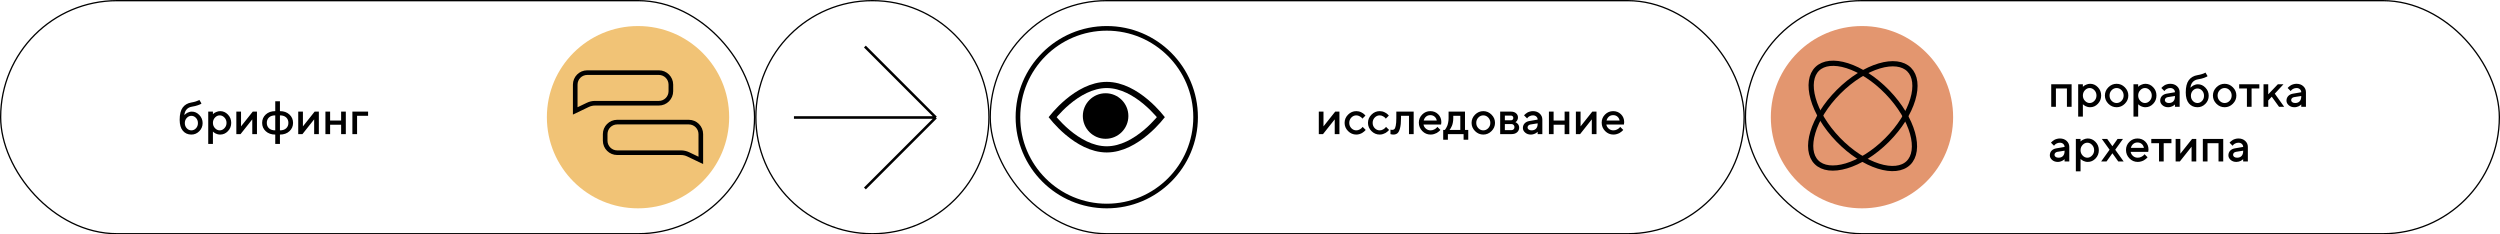 <svg width="1920" height="180" viewBox="0 0 1920 180" fill="none" xmlns="http://www.w3.org/2000/svg">
<path d="M155.617 94.545C155.617 96.971 154.762 99.045 153.051 100.768C151.352 102.49 149.33 103.352 146.986 103.352C144.279 103.352 142.1 102.385 140.447 100.451C138.807 98.506 137.986 95.693 137.986 92.014C137.986 87.818 138.766 84.672 140.324 82.574C141.883 80.477 144.104 79.188 146.986 78.707C148.264 78.496 149.406 78.227 150.414 77.898C151.434 77.57 152.137 77.295 152.523 77.072L153.104 76.721L154.721 79.428C154.65 79.522 154.504 79.656 154.281 79.832C154.07 80.008 153.338 80.324 152.084 80.781C150.842 81.238 149.26 81.625 147.338 81.941C145.686 82.211 144.355 82.897 143.348 83.998C142.34 85.1 141.748 86.576 141.572 88.428C141.619 88.357 141.701 88.264 141.818 88.147C141.947 88.018 142.199 87.801 142.574 87.496C142.949 87.18 143.342 86.904 143.752 86.67C144.174 86.424 144.707 86.207 145.352 86.019C146.008 85.82 146.67 85.721 147.338 85.721C149.518 85.721 151.439 86.594 153.104 88.34C154.779 90.074 155.617 92.143 155.617 94.545ZM143.436 90.572C142.439 91.639 141.941 92.963 141.941 94.545C141.941 96.127 142.439 97.451 143.436 98.518C144.432 99.584 145.609 100.117 146.969 100.117C148.34 100.117 149.523 99.584 150.52 98.518C151.516 97.451 152.014 96.127 152.014 94.545C152.014 92.963 151.516 91.639 150.52 90.572C149.523 89.494 148.34 88.955 146.969 88.955C145.609 88.955 144.432 89.494 143.436 90.572ZM169.1 103.352C168.455 103.352 167.828 103.275 167.219 103.123C166.609 102.971 166.088 102.783 165.654 102.561C165.221 102.326 164.834 102.092 164.494 101.857C164.166 101.611 163.926 101.418 163.773 101.277L163.527 101.014V110.559H159.924V85.721H163.527V87.707C163.691 87.543 163.92 87.326 164.213 87.057C164.518 86.787 165.156 86.436 166.129 86.002C167.102 85.568 168.092 85.352 169.1 85.352C171.385 85.352 173.365 86.231 175.041 87.988C176.729 89.734 177.572 91.856 177.572 94.352C177.572 96.848 176.729 98.975 175.041 100.732C173.365 102.479 171.385 103.352 169.1 103.352ZM172.387 90.291C171.332 89.166 170.119 88.603 168.748 88.603C167.377 88.603 166.164 89.166 165.109 90.291C164.055 91.416 163.527 92.775 163.527 94.369C163.527 95.951 164.055 97.305 165.109 98.43C166.164 99.555 167.377 100.117 168.748 100.117C170.119 100.117 171.332 99.555 172.387 98.43C173.441 97.305 173.969 95.951 173.969 94.369C173.969 92.775 173.441 91.416 172.387 90.291ZM194.113 85.721H197.348V103H193.744V91.662L184.744 103H181.51V85.721H185.113V97.059L194.113 85.721ZM211.393 110.559V103.352C208.393 103.352 205.961 102.496 204.098 100.785C202.246 99.074 201.32 96.936 201.32 94.369C201.32 91.791 202.246 89.647 204.098 87.936C205.961 86.213 208.393 85.352 211.393 85.352V77.793H214.996V85.352C217.996 85.352 220.422 86.213 222.273 87.936C224.137 89.647 225.068 91.791 225.068 94.369C225.068 96.936 224.137 99.074 222.273 100.785C220.422 102.496 217.996 103.352 214.996 103.352V110.559H211.393ZM211.393 100.117V88.603C209.354 88.603 207.76 89.125 206.611 90.168C205.475 91.211 204.906 92.611 204.906 94.369C204.906 96.115 205.475 97.51 206.611 98.553C207.76 99.596 209.354 100.117 211.393 100.117ZM214.996 88.603V100.117C217.035 100.117 218.623 99.596 219.76 98.553C220.908 97.51 221.482 96.115 221.482 94.369C221.482 92.611 220.908 91.211 219.76 90.168C218.623 89.125 217.035 88.603 214.996 88.603ZM241.645 85.721H244.879V103H241.275V91.662L232.275 103H229.041V85.721H232.645V97.059L241.645 85.721ZM253.527 95.793V103H249.924V85.721H253.527V92.559H261.982V85.721H265.586V103H261.982V95.793H253.527ZM282.689 85.721V88.955H274.234V103H270.631V85.721H282.689Z" fill="black"/>
<circle cx="490" cy="90" r="70" fill="#F1C376"/>
<path d="M538.223 103C538.223 97.906 534.093 93.777 529 93.777H474C468.907 93.777 464.777 97.906 464.777 103V108.054C464.777 113.147 468.907 117.276 474 117.276H523.001C524.912 117.276 526.798 117.705 528.521 118.53L538.223 123.178V119.054V103Z" stroke="black" stroke-width="3.555"/>
<path d="M441.777 65C441.777 59.907 445.907 55.777 451 55.777H506C511.093 55.777 515.223 59.907 515.223 65V70.054C515.223 75.147 511.093 79.276 506 79.276H456.999C455.088 79.276 453.202 79.705 451.479 80.53L441.777 85.178V81.054V65Z" stroke="black" stroke-width="3.555"/>
<rect x="0.5" y="0.5" width="579" height="179" rx="89.5" stroke="black"/>
<circle cx="670" cy="90" r="89.5" stroke="black"/>
<path d="M664.243 144.738L718.732 90.249M718.732 90.249L664.243 35.761M718.732 90.249H609.754" stroke="black" stroke-width="2"/>
<circle cx="850" cy="90" r="68.222" stroke="black" stroke-width="3.556"/>
<path d="M810.656 92.643C809.711 91.579 808.95 90.669 808.391 89.982C808.95 89.294 809.711 88.385 810.656 87.32C812.857 84.842 816.04 81.54 819.965 78.244C827.886 71.593 838.496 65.246 849.974 65.246C861.453 65.246 872.063 71.593 879.984 78.244C883.909 81.54 887.092 84.842 889.293 87.32C890.238 88.385 890.999 89.294 891.557 89.982C890.999 90.669 890.238 91.579 889.293 92.643C887.092 95.121 883.909 98.423 879.984 101.72C872.063 108.37 861.453 114.718 849.974 114.718C838.496 114.718 827.886 108.37 819.965 101.72C816.04 98.423 812.857 95.121 810.656 92.643Z" stroke="black" stroke-width="4.742"/>
<circle cx="849.103" cy="89.104" r="17.488" fill="black"/>
<path d="M1025.44 85.721H1028.68V103H1025.07V91.662L1016.07 103H1012.84V85.721H1016.44V97.059L1025.44 85.721ZM1035.32 100.68C1033.54 98.887 1032.65 96.783 1032.65 94.369C1032.65 91.943 1033.54 89.834 1035.32 88.041C1037.11 86.248 1039.22 85.352 1041.65 85.352C1043 85.352 1044.25 85.644 1045.41 86.231C1046.57 86.805 1047.4 87.379 1047.91 87.953L1048.66 88.779L1046.32 91.117C1046.21 90.93 1046.03 90.701 1045.78 90.432C1045.54 90.15 1045.02 89.775 1044.21 89.307C1043.42 88.838 1042.56 88.603 1041.65 88.603C1040.18 88.603 1038.91 89.16 1037.83 90.273C1036.77 91.387 1036.23 92.752 1036.23 94.369C1036.23 95.975 1036.77 97.334 1037.83 98.447C1038.91 99.561 1040.18 100.117 1041.65 100.117C1042.56 100.117 1043.42 99.889 1044.21 99.432C1045.02 98.975 1045.6 98.529 1045.96 98.096L1046.5 97.428L1048.84 99.766C1048.77 99.859 1048.66 99.994 1048.52 100.17C1048.38 100.334 1048.08 100.621 1047.61 101.031C1047.14 101.43 1046.65 101.787 1046.13 102.104C1045.62 102.408 1044.95 102.695 1044.13 102.965C1043.31 103.223 1042.48 103.352 1041.65 103.352C1039.22 103.352 1037.11 102.461 1035.32 100.68ZM1053.29 100.68C1051.5 98.887 1050.61 96.783 1050.61 94.369C1050.61 91.943 1051.5 89.834 1053.29 88.041C1055.08 86.248 1057.19 85.352 1059.61 85.352C1060.96 85.352 1062.21 85.644 1063.38 86.231C1064.54 86.805 1065.37 87.379 1065.87 87.953L1066.63 88.779L1064.29 91.117C1064.17 90.93 1063.99 90.701 1063.74 90.432C1063.51 90.15 1062.99 89.775 1062.18 89.307C1061.38 88.838 1060.53 88.603 1059.61 88.603C1058.15 88.603 1056.88 89.16 1055.8 90.273C1054.73 91.387 1054.2 92.752 1054.2 94.369C1054.2 95.975 1054.73 97.334 1055.8 98.447C1056.88 99.561 1058.15 100.117 1059.61 100.117C1060.53 100.117 1061.38 99.889 1062.18 99.432C1062.99 98.975 1063.57 98.529 1063.92 98.096L1064.46 97.428L1066.8 99.766C1066.73 99.859 1066.63 99.994 1066.49 100.17C1066.35 100.334 1066.04 100.621 1065.57 101.031C1065.1 101.43 1064.61 101.787 1064.1 102.104C1063.58 102.408 1062.91 102.695 1062.09 102.965C1061.27 103.223 1060.45 103.352 1059.61 103.352C1057.19 103.352 1055.08 102.461 1053.29 100.68ZM1072.38 85.721H1085.7V103H1082.1V88.955H1075.98V90.766C1075.98 94.059 1075.71 96.66 1075.19 98.57C1074.67 100.469 1074 101.74 1073.18 102.385C1072.38 103.029 1071.33 103.352 1070.04 103.352C1069.72 103.352 1069.38 103.322 1069.02 103.264C1068.67 103.205 1068.39 103.141 1068.19 103.07L1067.88 103V99.572C1068.36 99.689 1068.77 99.754 1069.12 99.766C1069.86 99.766 1070.44 99.566 1070.86 99.168C1071.3 98.769 1071.65 97.891 1071.94 96.531C1072.23 95.16 1072.38 93.238 1072.38 90.766V85.721ZM1106.76 95.617H1093.26C1093.45 96.836 1094.04 97.891 1095.05 98.781C1096.07 99.672 1097.28 100.117 1098.67 100.117C1099.68 100.117 1100.62 99.889 1101.48 99.432C1102.36 98.975 1102.98 98.529 1103.35 98.096L1103.89 97.428L1106.23 99.766C1106.16 99.859 1106.05 99.994 1105.9 100.17C1105.76 100.334 1105.45 100.621 1104.96 101.031C1104.48 101.43 1103.97 101.787 1103.44 102.104C1102.9 102.408 1102.19 102.695 1101.33 102.965C1100.47 103.223 1099.59 103.352 1098.67 103.352C1096.22 103.352 1094.11 102.455 1092.33 100.662C1090.56 98.857 1089.67 96.695 1089.67 94.176C1089.67 91.75 1090.53 89.676 1092.26 87.953C1093.99 86.219 1096.06 85.352 1098.48 85.352C1100.9 85.352 1102.92 86.16 1104.53 87.777C1106.14 89.383 1106.95 91.398 1106.95 93.824L1106.76 95.617ZM1098.48 88.428C1097.18 88.428 1096.08 88.814 1095.19 89.588C1094.31 90.35 1093.72 91.34 1093.42 92.559H1103.42C1103.21 91.34 1102.66 90.35 1101.78 89.588C1100.9 88.814 1099.8 88.428 1098.48 88.428ZM1108.38 99.766H1109.62C1109.69 99.695 1109.79 99.584 1109.92 99.432C1110.06 99.268 1110.3 98.91 1110.62 98.359C1110.96 97.809 1111.26 97.217 1111.5 96.584C1111.76 95.939 1111.99 95.096 1112.19 94.053C1112.4 93.01 1112.51 91.914 1112.51 90.766V85.721H1125.11V99.766H1127.62V107.324H1124.04V103H1111.98V107.324H1108.38V99.766ZM1116.11 88.955V90.766C1116.11 91.914 1116.01 93.004 1115.81 94.035C1115.62 95.066 1115.38 95.922 1115.09 96.602C1114.81 97.269 1114.52 97.85 1114.23 98.342C1113.95 98.834 1113.71 99.186 1113.53 99.397L1113.23 99.766H1121.51V88.955H1116.11ZM1142.97 98.447C1144.04 97.334 1144.57 95.975 1144.57 94.369C1144.57 92.752 1144.04 91.387 1142.97 90.273C1141.9 89.16 1140.64 88.603 1139.17 88.603C1137.71 88.603 1136.44 89.16 1135.36 90.273C1134.29 91.387 1133.76 92.752 1133.76 94.369C1133.76 95.975 1134.29 97.334 1135.36 98.447C1136.44 99.561 1137.71 100.117 1139.17 100.117C1140.64 100.117 1141.9 99.561 1142.97 98.447ZM1132.84 100.68C1131.06 98.887 1130.17 96.783 1130.17 94.369C1130.17 91.943 1131.06 89.834 1132.84 88.041C1134.64 86.248 1136.75 85.352 1139.17 85.352C1141.6 85.352 1143.7 86.248 1145.48 88.041C1147.28 89.834 1148.17 91.943 1148.17 94.369C1148.17 96.783 1147.28 98.887 1145.48 100.68C1143.7 102.461 1141.6 103.352 1139.17 103.352C1136.75 103.352 1134.64 102.461 1132.84 100.68ZM1152.13 85.721H1160.41C1162.06 85.721 1163.37 86.148 1164.34 87.004C1165.32 87.848 1165.8 88.92 1165.8 90.221C1165.8 90.959 1165.64 91.633 1165.31 92.242C1164.99 92.84 1164.67 93.256 1164.33 93.49L1163.83 93.824C1163.9 93.848 1164 93.889 1164.13 93.947C1164.26 94.006 1164.5 94.158 1164.84 94.404C1165.18 94.639 1165.47 94.902 1165.71 95.195C1165.97 95.477 1166.2 95.863 1166.4 96.356C1166.61 96.848 1166.72 97.381 1166.72 97.955C1166.72 99.443 1166.18 100.656 1165.12 101.594C1164.06 102.531 1162.62 103 1160.78 103H1152.13V85.721ZM1160.78 95.266H1155.73V99.941H1160.78C1161.49 99.941 1162.06 99.731 1162.48 99.309C1162.9 98.887 1163.11 98.318 1163.11 97.603C1163.11 96.959 1162.9 96.408 1162.46 95.951C1162.03 95.494 1161.47 95.266 1160.78 95.266ZM1161.72 91.908C1162.05 91.58 1162.22 91.141 1162.22 90.59C1162.22 90.027 1162.05 89.588 1161.72 89.272C1161.4 88.943 1160.96 88.779 1160.41 88.779H1155.73V92.383H1160.41C1160.96 92.383 1161.4 92.225 1161.72 91.908ZM1184.52 103H1180.92V101.207C1180.87 101.254 1180.79 101.33 1180.67 101.436C1180.57 101.541 1180.35 101.717 1180.01 101.963C1179.68 102.197 1179.32 102.414 1178.93 102.613C1178.55 102.801 1178.06 102.971 1177.47 103.123C1176.89 103.275 1176.3 103.352 1175.7 103.352C1173.94 103.352 1172.48 102.842 1171.32 101.822C1170.16 100.803 1169.58 99.637 1169.58 98.324C1169.58 96.906 1170.03 95.717 1170.92 94.756C1171.82 93.795 1173.05 93.186 1174.61 92.928L1180.92 91.838C1180.92 90.924 1180.58 90.156 1179.9 89.535C1179.23 88.914 1178.37 88.603 1177.32 88.603C1176.4 88.603 1175.57 88.797 1174.82 89.184C1174.08 89.559 1173.57 89.939 1173.29 90.326L1172.82 90.941L1170.48 88.603C1170.55 88.51 1170.64 88.393 1170.76 88.252C1170.89 88.1 1171.16 87.842 1171.59 87.478C1172.02 87.103 1172.48 86.769 1172.96 86.477C1173.44 86.184 1174.07 85.926 1174.86 85.703C1175.65 85.469 1176.47 85.352 1177.32 85.352C1179.43 85.352 1181.15 85.978 1182.5 87.232C1183.85 88.475 1184.52 90.01 1184.52 91.838V103ZM1176.24 100.117C1177.71 100.117 1178.85 99.684 1179.67 98.816C1180.5 97.938 1180.92 96.689 1180.92 95.072V94.721L1175.33 95.617C1174.69 95.734 1174.16 95.998 1173.77 96.408C1173.37 96.818 1173.17 97.334 1173.17 97.955C1173.17 98.529 1173.44 99.033 1173.99 99.467C1174.56 99.9 1175.31 100.117 1176.24 100.117ZM1193.17 95.793V103H1189.57V85.721H1193.17V92.559H1201.63V85.721H1205.23V103H1201.63V95.793H1193.17ZM1222.88 85.721H1226.11V103H1222.51V91.662L1213.51 103H1210.28V85.721H1213.88V97.059L1222.88 85.721ZM1247.17 95.617H1233.67C1233.86 96.836 1234.46 97.891 1235.46 98.781C1236.48 99.672 1237.69 100.117 1239.09 100.117C1240.09 100.117 1241.03 99.889 1241.9 99.432C1242.78 98.975 1243.4 98.529 1243.76 98.096L1244.31 97.428L1246.64 99.766C1246.57 99.859 1246.46 99.994 1246.31 100.17C1246.17 100.334 1245.86 100.621 1245.38 101.031C1244.9 101.43 1244.39 101.787 1243.85 102.104C1243.31 102.408 1242.61 102.695 1241.74 102.965C1240.88 103.223 1240 103.352 1239.09 103.352C1236.64 103.352 1234.52 102.455 1232.74 100.662C1230.97 98.857 1230.09 96.695 1230.09 94.176C1230.09 91.75 1230.95 89.676 1232.67 87.953C1234.4 86.219 1236.48 85.352 1238.89 85.352C1241.32 85.352 1243.33 86.16 1244.94 87.777C1246.56 89.383 1247.37 91.398 1247.37 93.824L1247.17 95.617ZM1238.89 88.428C1237.59 88.428 1236.5 88.814 1235.61 89.588C1234.73 90.35 1234.13 91.34 1233.83 92.559H1243.83C1243.62 91.34 1243.08 90.35 1242.2 89.588C1241.32 88.814 1240.22 88.428 1238.89 88.428Z" fill="black"/>
<rect x="760.5" y="0.5" width="579" height="179" rx="89.5" stroke="black"/>
<circle cx="1430" cy="90" r="70" fill="#E3966F"/>
<path d="M1465.64 125.162C1460.81 129.836 1452.59 130.737 1442.61 127.583C1432.73 124.457 1421.64 117.467 1411.77 107.279C1401.91 97.09 1395.28 85.775 1392.48 75.793C1389.65 65.724 1390.82 57.536 1395.65 52.862C1400.48 48.189 1408.7 47.288 1418.67 50.441C1428.55 53.568 1439.65 60.558 1449.51 70.746C1459.37 80.934 1466 92.25 1468.8 102.231C1471.63 112.3 1470.46 120.489 1465.64 125.162Z" stroke="black" stroke-width="4"/>
<path d="M1395.07 124.589C1390.31 119.838 1389.28 111.632 1392.27 101.61C1395.24 91.675 1402.04 80.469 1412.07 70.442C1422.1 60.415 1433.3 53.606 1443.24 50.641C1453.26 47.65 1461.47 48.684 1466.22 53.436C1470.97 58.187 1472 66.393 1469.01 76.415C1466.05 86.35 1459.24 97.556 1449.21 107.583C1439.19 117.61 1427.98 124.418 1418.04 127.384C1408.02 130.375 1399.82 129.341 1395.07 124.589Z" stroke="black" stroke-width="4"/>
<path d="M1578.94 67.955V82H1575.34V64.721H1591V82H1587.4V67.955H1578.94ZM1605.22 82.352C1604.58 82.352 1603.95 82.275 1603.34 82.123C1602.73 81.971 1602.21 81.783 1601.78 81.561C1601.34 81.326 1600.96 81.092 1600.62 80.857C1600.29 80.611 1600.05 80.418 1599.89 80.277L1599.65 80.014V89.559H1596.04V64.721H1599.65V66.707C1599.81 66.543 1600.04 66.326 1600.33 66.057C1600.64 65.787 1601.28 65.436 1602.25 65.002C1603.22 64.568 1604.21 64.352 1605.22 64.352C1607.51 64.352 1609.49 65.231 1611.16 66.988C1612.85 68.734 1613.69 70.856 1613.69 73.352C1613.69 75.848 1612.85 77.975 1611.16 79.732C1609.49 81.478 1607.51 82.352 1605.22 82.352ZM1608.51 69.291C1607.45 68.166 1606.24 67.603 1604.87 67.603C1603.5 67.603 1602.29 68.166 1601.23 69.291C1600.18 70.416 1599.65 71.775 1599.65 73.369C1599.65 74.951 1600.18 76.305 1601.23 77.43C1602.29 78.555 1603.5 79.117 1604.87 79.117C1606.24 79.117 1607.45 78.555 1608.51 77.43C1609.56 76.305 1610.09 74.951 1610.09 73.369C1610.09 71.775 1609.56 70.416 1608.51 69.291ZM1629.36 77.447C1630.42 76.334 1630.96 74.975 1630.96 73.369C1630.96 71.752 1630.42 70.387 1629.36 69.273C1628.29 68.16 1627.02 67.603 1625.56 67.603C1624.09 67.603 1622.82 68.16 1621.74 69.273C1620.68 70.387 1620.14 71.752 1620.14 73.369C1620.14 74.975 1620.68 76.334 1621.74 77.447C1622.82 78.561 1624.09 79.117 1625.56 79.117C1627.02 79.117 1628.29 78.561 1629.36 77.447ZM1619.23 79.68C1617.45 77.887 1616.56 75.783 1616.56 73.369C1616.56 70.943 1617.45 68.834 1619.23 67.041C1621.02 65.248 1623.13 64.352 1625.56 64.352C1627.98 64.352 1630.09 65.248 1631.87 67.041C1633.66 68.834 1634.56 70.943 1634.56 73.369C1634.56 75.783 1633.66 77.887 1631.87 79.68C1630.09 81.461 1627.98 82.352 1625.56 82.352C1623.13 82.352 1621.02 81.461 1619.23 79.68ZM1647.69 82.352C1647.04 82.352 1646.42 82.275 1645.81 82.123C1645.2 81.971 1644.68 81.783 1644.24 81.561C1643.81 81.326 1643.42 81.092 1643.08 80.857C1642.76 80.611 1642.52 80.418 1642.36 80.277L1642.12 80.014V89.559H1638.51V64.721H1642.12V66.707C1642.28 66.543 1642.51 66.326 1642.8 66.057C1643.11 65.787 1643.75 65.436 1644.72 65.002C1645.69 64.568 1646.68 64.352 1647.69 64.352C1649.97 64.352 1651.96 65.231 1653.63 66.988C1655.32 68.734 1656.16 70.856 1656.16 73.352C1656.16 75.848 1655.32 77.975 1653.63 79.732C1651.96 81.478 1649.97 82.352 1647.69 82.352ZM1650.98 69.291C1649.92 68.166 1648.71 67.603 1647.34 67.603C1645.97 67.603 1644.75 68.166 1643.7 69.291C1642.64 70.416 1642.12 71.775 1642.12 73.369C1642.12 74.951 1642.64 76.305 1643.7 77.43C1644.75 78.555 1645.97 79.117 1647.34 79.117C1648.71 79.117 1649.92 78.555 1650.98 77.43C1652.03 76.305 1652.56 74.951 1652.56 73.369C1652.56 71.775 1652.03 70.416 1650.98 69.291ZM1673.97 82H1670.37V80.207C1670.32 80.254 1670.24 80.33 1670.12 80.436C1670.01 80.541 1669.79 80.717 1669.45 80.963C1669.12 81.197 1668.77 81.414 1668.38 81.613C1667.99 81.801 1667.51 81.971 1666.92 82.123C1666.33 82.275 1665.74 82.352 1665.14 82.352C1663.39 82.352 1661.93 81.842 1660.77 80.822C1659.61 79.803 1659.03 78.637 1659.03 77.324C1659.03 75.906 1659.47 74.717 1660.36 73.756C1661.27 72.795 1662.5 72.186 1664.05 71.928L1670.37 70.838C1670.37 69.924 1670.03 69.156 1669.35 68.535C1668.68 67.914 1667.82 67.603 1666.76 67.603C1665.85 67.603 1665.02 67.797 1664.27 68.184C1663.53 68.559 1663.02 68.939 1662.74 69.326L1662.26 69.941L1659.92 67.603C1659.99 67.51 1660.09 67.393 1660.21 67.252C1660.33 67.1 1660.61 66.842 1661.03 66.478C1661.46 66.103 1661.92 65.769 1662.4 65.477C1662.88 65.184 1663.52 64.926 1664.3 64.703C1665.1 64.469 1665.92 64.352 1666.76 64.352C1668.87 64.352 1670.6 64.978 1671.95 66.232C1673.29 67.475 1673.97 69.01 1673.97 70.838V82ZM1665.69 79.117C1667.15 79.117 1668.3 78.684 1669.12 77.816C1669.95 76.938 1670.37 75.689 1670.37 74.072V73.721L1664.78 74.617C1664.13 74.734 1663.61 74.998 1663.21 75.408C1662.81 75.818 1662.61 76.334 1662.61 76.955C1662.61 77.529 1662.89 78.033 1663.44 78.467C1664 78.9 1664.75 79.117 1665.69 79.117ZM1696.29 73.545C1696.29 75.971 1695.44 78.045 1693.73 79.768C1692.03 81.49 1690.01 82.352 1687.66 82.352C1684.96 82.352 1682.78 81.385 1681.12 79.451C1679.48 77.506 1678.66 74.693 1678.66 71.014C1678.66 66.818 1679.44 63.672 1681 61.574C1682.56 59.477 1684.78 58.188 1687.66 57.707C1688.94 57.496 1690.08 57.227 1691.09 56.898C1692.11 56.57 1692.81 56.295 1693.2 56.072L1693.78 55.721L1695.4 58.428C1695.33 58.522 1695.18 58.656 1694.96 58.832C1694.75 59.008 1694.01 59.324 1692.76 59.781C1691.52 60.238 1689.94 60.625 1688.01 60.941C1686.36 61.211 1685.03 61.897 1684.02 62.998C1683.02 64.1 1682.42 65.576 1682.25 67.428C1682.29 67.357 1682.38 67.264 1682.49 67.147C1682.62 67.018 1682.88 66.801 1683.25 66.496C1683.62 66.18 1684.02 65.904 1684.43 65.67C1684.85 65.424 1685.38 65.207 1686.03 65.019C1686.68 64.82 1687.35 64.721 1688.01 64.721C1690.19 64.721 1692.12 65.594 1693.78 67.34C1695.46 69.074 1696.29 71.143 1696.29 73.545ZM1684.11 69.572C1683.12 70.639 1682.62 71.963 1682.62 73.545C1682.62 75.127 1683.12 76.451 1684.11 77.518C1685.11 78.584 1686.29 79.117 1687.64 79.117C1689.02 79.117 1690.2 78.584 1691.2 77.518C1692.19 76.451 1692.69 75.127 1692.69 73.545C1692.69 71.963 1692.19 70.639 1691.2 69.572C1690.2 68.494 1689.02 67.955 1687.64 67.955C1686.29 67.955 1685.11 68.494 1684.11 69.572ZM1712.32 77.447C1713.39 76.334 1713.92 74.975 1713.92 73.369C1713.92 71.752 1713.39 70.387 1712.32 69.273C1711.26 68.16 1709.99 67.603 1708.53 67.603C1707.06 67.603 1705.79 68.16 1704.71 69.273C1703.65 70.387 1703.11 71.752 1703.11 73.369C1703.11 74.975 1703.65 76.334 1704.71 77.447C1705.79 78.561 1707.06 79.117 1708.53 79.117C1709.99 79.117 1711.26 78.561 1712.32 77.447ZM1702.2 79.68C1700.42 77.887 1699.53 75.783 1699.53 73.369C1699.53 70.943 1700.42 68.834 1702.2 67.041C1703.99 65.248 1706.1 64.352 1708.53 64.352C1710.95 64.352 1713.06 65.248 1714.84 67.041C1716.63 68.834 1717.53 70.943 1717.53 73.369C1717.53 75.783 1716.63 77.887 1714.84 79.68C1713.06 81.461 1710.95 82.352 1708.53 82.352C1706.1 82.352 1703.99 81.461 1702.2 79.68ZM1719.69 67.955V64.721H1735.16V67.955H1729.22V82H1725.63V67.955H1719.69ZM1753.7 64.721L1747.04 71.928L1754.23 82H1750.28L1744.7 74.266L1742 77.148V82H1738.39V64.721H1742V72.455L1749.38 64.721H1753.7ZM1770.96 82H1767.36V80.207C1767.31 80.254 1767.23 80.33 1767.12 80.436C1767.01 80.541 1766.79 80.717 1766.45 80.963C1766.12 81.197 1765.76 81.414 1765.38 81.613C1764.99 81.801 1764.5 81.971 1763.92 82.123C1763.33 82.275 1762.74 82.352 1762.14 82.352C1760.38 82.352 1758.92 81.842 1757.76 80.822C1756.6 79.803 1756.02 78.637 1756.02 77.324C1756.02 75.906 1756.47 74.717 1757.36 73.756C1758.26 72.795 1759.49 72.186 1761.05 71.928L1767.36 70.838C1767.36 69.924 1767.02 69.156 1766.34 68.535C1765.67 67.914 1764.81 67.603 1763.76 67.603C1762.84 67.603 1762.01 67.797 1761.26 68.184C1760.52 68.559 1760.01 68.939 1759.73 69.326L1759.26 69.941L1756.92 67.603C1756.99 67.51 1757.08 67.393 1757.2 67.252C1757.33 67.1 1757.61 66.842 1758.03 66.478C1758.46 66.103 1758.92 65.769 1759.4 65.477C1759.88 65.184 1760.51 64.926 1761.3 64.703C1762.09 64.469 1762.91 64.352 1763.76 64.352C1765.87 64.352 1767.6 64.978 1768.94 66.232C1770.29 67.475 1770.96 69.01 1770.96 70.838V82ZM1762.69 79.117C1764.15 79.117 1765.29 78.684 1766.11 77.816C1766.95 76.938 1767.36 75.689 1767.36 74.072V73.721L1761.77 74.617C1761.13 74.734 1760.61 74.998 1760.21 75.408C1759.81 75.818 1759.61 76.334 1759.61 76.955C1759.61 77.529 1759.88 78.033 1760.44 78.467C1761 78.9 1761.75 79.117 1762.69 79.117ZM1589.21 124H1585.6V122.207C1585.56 122.254 1585.47 122.33 1585.36 122.436C1585.25 122.541 1585.03 122.717 1584.69 122.963C1584.36 123.197 1584 123.414 1583.62 123.613C1583.23 123.801 1582.74 123.971 1582.16 124.123C1581.57 124.275 1580.98 124.352 1580.38 124.352C1578.62 124.352 1577.17 123.842 1576.01 122.822C1574.85 121.803 1574.27 120.637 1574.27 119.324C1574.27 117.906 1574.71 116.717 1575.6 115.756C1576.5 114.795 1577.73 114.186 1579.29 113.928L1585.6 112.838C1585.6 111.924 1585.26 111.156 1584.58 110.535C1583.92 109.914 1583.05 109.604 1582 109.604C1581.09 109.604 1580.25 109.797 1579.5 110.184C1578.77 110.559 1578.26 110.939 1577.97 111.326L1577.5 111.941L1575.16 109.604C1575.23 109.51 1575.33 109.393 1575.44 109.252C1575.57 109.1 1575.85 108.842 1576.27 108.479C1576.7 108.104 1577.16 107.77 1577.64 107.477C1578.12 107.184 1578.75 106.926 1579.54 106.703C1580.34 106.469 1581.16 106.352 1582 106.352C1584.11 106.352 1585.84 106.979 1587.19 108.232C1588.53 109.475 1589.21 111.01 1589.21 112.838V124ZM1580.93 121.117C1582.39 121.117 1583.54 120.684 1584.36 119.816C1585.19 118.938 1585.6 117.689 1585.6 116.072V115.721L1580.01 116.617C1579.37 116.734 1578.85 116.998 1578.45 117.408C1578.05 117.818 1577.85 118.334 1577.85 118.955C1577.85 119.529 1578.13 120.033 1578.68 120.467C1579.24 120.9 1579.99 121.117 1580.93 121.117ZM1603.43 124.352C1602.78 124.352 1602.16 124.275 1601.55 124.123C1600.94 123.971 1600.42 123.783 1599.98 123.561C1599.55 123.326 1599.16 123.092 1598.82 122.857C1598.49 122.611 1598.25 122.418 1598.1 122.277L1597.86 122.014V131.559H1594.25V106.721H1597.86V108.707C1598.02 108.543 1598.25 108.326 1598.54 108.057C1598.85 107.787 1599.48 107.436 1600.46 107.002C1601.43 106.568 1602.42 106.352 1603.43 106.352C1605.71 106.352 1607.69 107.23 1609.37 108.988C1611.06 110.734 1611.9 112.855 1611.9 115.352C1611.9 117.848 1611.06 119.975 1609.37 121.732C1607.69 123.479 1605.71 124.352 1603.43 124.352ZM1606.71 111.291C1605.66 110.166 1604.45 109.604 1603.08 109.604C1601.71 109.604 1600.49 110.166 1599.44 111.291C1598.38 112.416 1597.86 113.775 1597.86 115.369C1597.86 116.951 1598.38 118.305 1599.44 119.43C1600.49 120.555 1601.71 121.117 1603.08 121.117C1604.45 121.117 1605.66 120.555 1606.71 119.43C1607.77 118.305 1608.3 116.951 1608.3 115.369C1608.3 113.775 1607.77 112.416 1606.71 111.291ZM1624.49 115L1630.96 124H1626.82L1622.32 117.707L1617.82 124H1613.68L1620.16 115L1614.22 106.721H1618.35L1622.32 112.293L1626.28 106.721H1630.43L1624.49 115ZM1649.85 116.617H1636.35C1636.54 117.836 1637.14 118.891 1638.14 119.781C1639.16 120.672 1640.37 121.117 1641.77 121.117C1642.77 121.117 1643.71 120.889 1644.58 120.432C1645.46 119.975 1646.08 119.529 1646.44 119.096L1646.99 118.428L1649.32 120.766C1649.25 120.859 1649.14 120.994 1648.99 121.17C1648.85 121.334 1648.54 121.621 1648.06 122.031C1647.58 122.43 1647.07 122.787 1646.53 123.104C1645.99 123.408 1645.29 123.695 1644.42 123.965C1643.56 124.223 1642.68 124.352 1641.77 124.352C1639.32 124.352 1637.2 123.455 1635.42 121.662C1633.65 119.857 1632.77 117.695 1632.77 115.176C1632.77 112.75 1633.63 110.676 1635.35 108.953C1637.08 107.219 1639.16 106.352 1641.57 106.352C1644 106.352 1646.01 107.16 1647.62 108.777C1649.24 110.383 1650.04 112.398 1650.04 114.824L1649.85 116.617ZM1641.57 109.428C1640.27 109.428 1639.18 109.814 1638.29 110.588C1637.41 111.35 1636.81 112.34 1636.51 113.559H1646.51C1646.3 112.34 1645.76 111.35 1644.88 110.588C1644 109.814 1642.9 109.428 1641.57 109.428ZM1652.19 109.955V106.721H1667.66V109.955H1661.72V124H1658.13V109.955H1652.19ZM1683.5 106.721H1686.73V124H1683.13V112.662L1674.13 124H1670.89V106.721H1674.5V118.059L1683.5 106.721ZM1695.38 109.955V124H1691.78V106.721H1707.44V124H1703.83V109.955H1695.38ZM1726.35 124H1722.75V122.207C1722.7 122.254 1722.62 122.33 1722.5 122.436C1722.4 122.541 1722.17 122.717 1721.83 122.963C1721.51 123.197 1721.15 123.414 1720.76 123.613C1720.38 123.801 1719.89 123.971 1719.3 124.123C1718.72 124.275 1718.12 124.352 1717.53 124.352C1715.77 124.352 1714.31 123.842 1713.15 122.822C1711.99 121.803 1711.41 120.637 1711.41 119.324C1711.41 117.906 1711.86 116.717 1712.75 115.756C1713.65 114.795 1714.88 114.186 1716.44 113.928L1722.75 112.838C1722.75 111.924 1722.41 111.156 1721.73 110.535C1721.06 109.914 1720.2 109.604 1719.14 109.604C1718.23 109.604 1717.4 109.797 1716.65 110.184C1715.91 110.559 1715.4 110.939 1715.12 111.326L1714.64 111.941L1712.31 109.604C1712.38 109.51 1712.47 109.393 1712.59 109.252C1712.72 109.1 1712.99 108.842 1713.41 108.479C1713.85 108.104 1714.3 107.77 1714.79 107.477C1715.27 107.184 1715.9 106.926 1716.68 106.703C1717.48 106.469 1718.3 106.352 1719.14 106.352C1721.25 106.352 1722.98 106.979 1724.33 108.232C1725.68 109.475 1726.35 111.01 1726.35 112.838V124ZM1718.07 121.117C1719.54 121.117 1720.68 120.684 1721.5 119.816C1722.33 118.938 1722.75 117.689 1722.75 116.072V115.721L1717.16 116.617C1716.51 116.734 1715.99 116.998 1715.59 117.408C1715.2 117.818 1715 118.334 1715 118.955C1715 119.529 1715.27 120.033 1715.82 120.467C1716.38 120.9 1717.13 121.117 1718.07 121.117Z" fill="black"/>
<rect x="1340.5" y="0.5" width="579" height="179" rx="89.5" stroke="black"/>
</svg>
